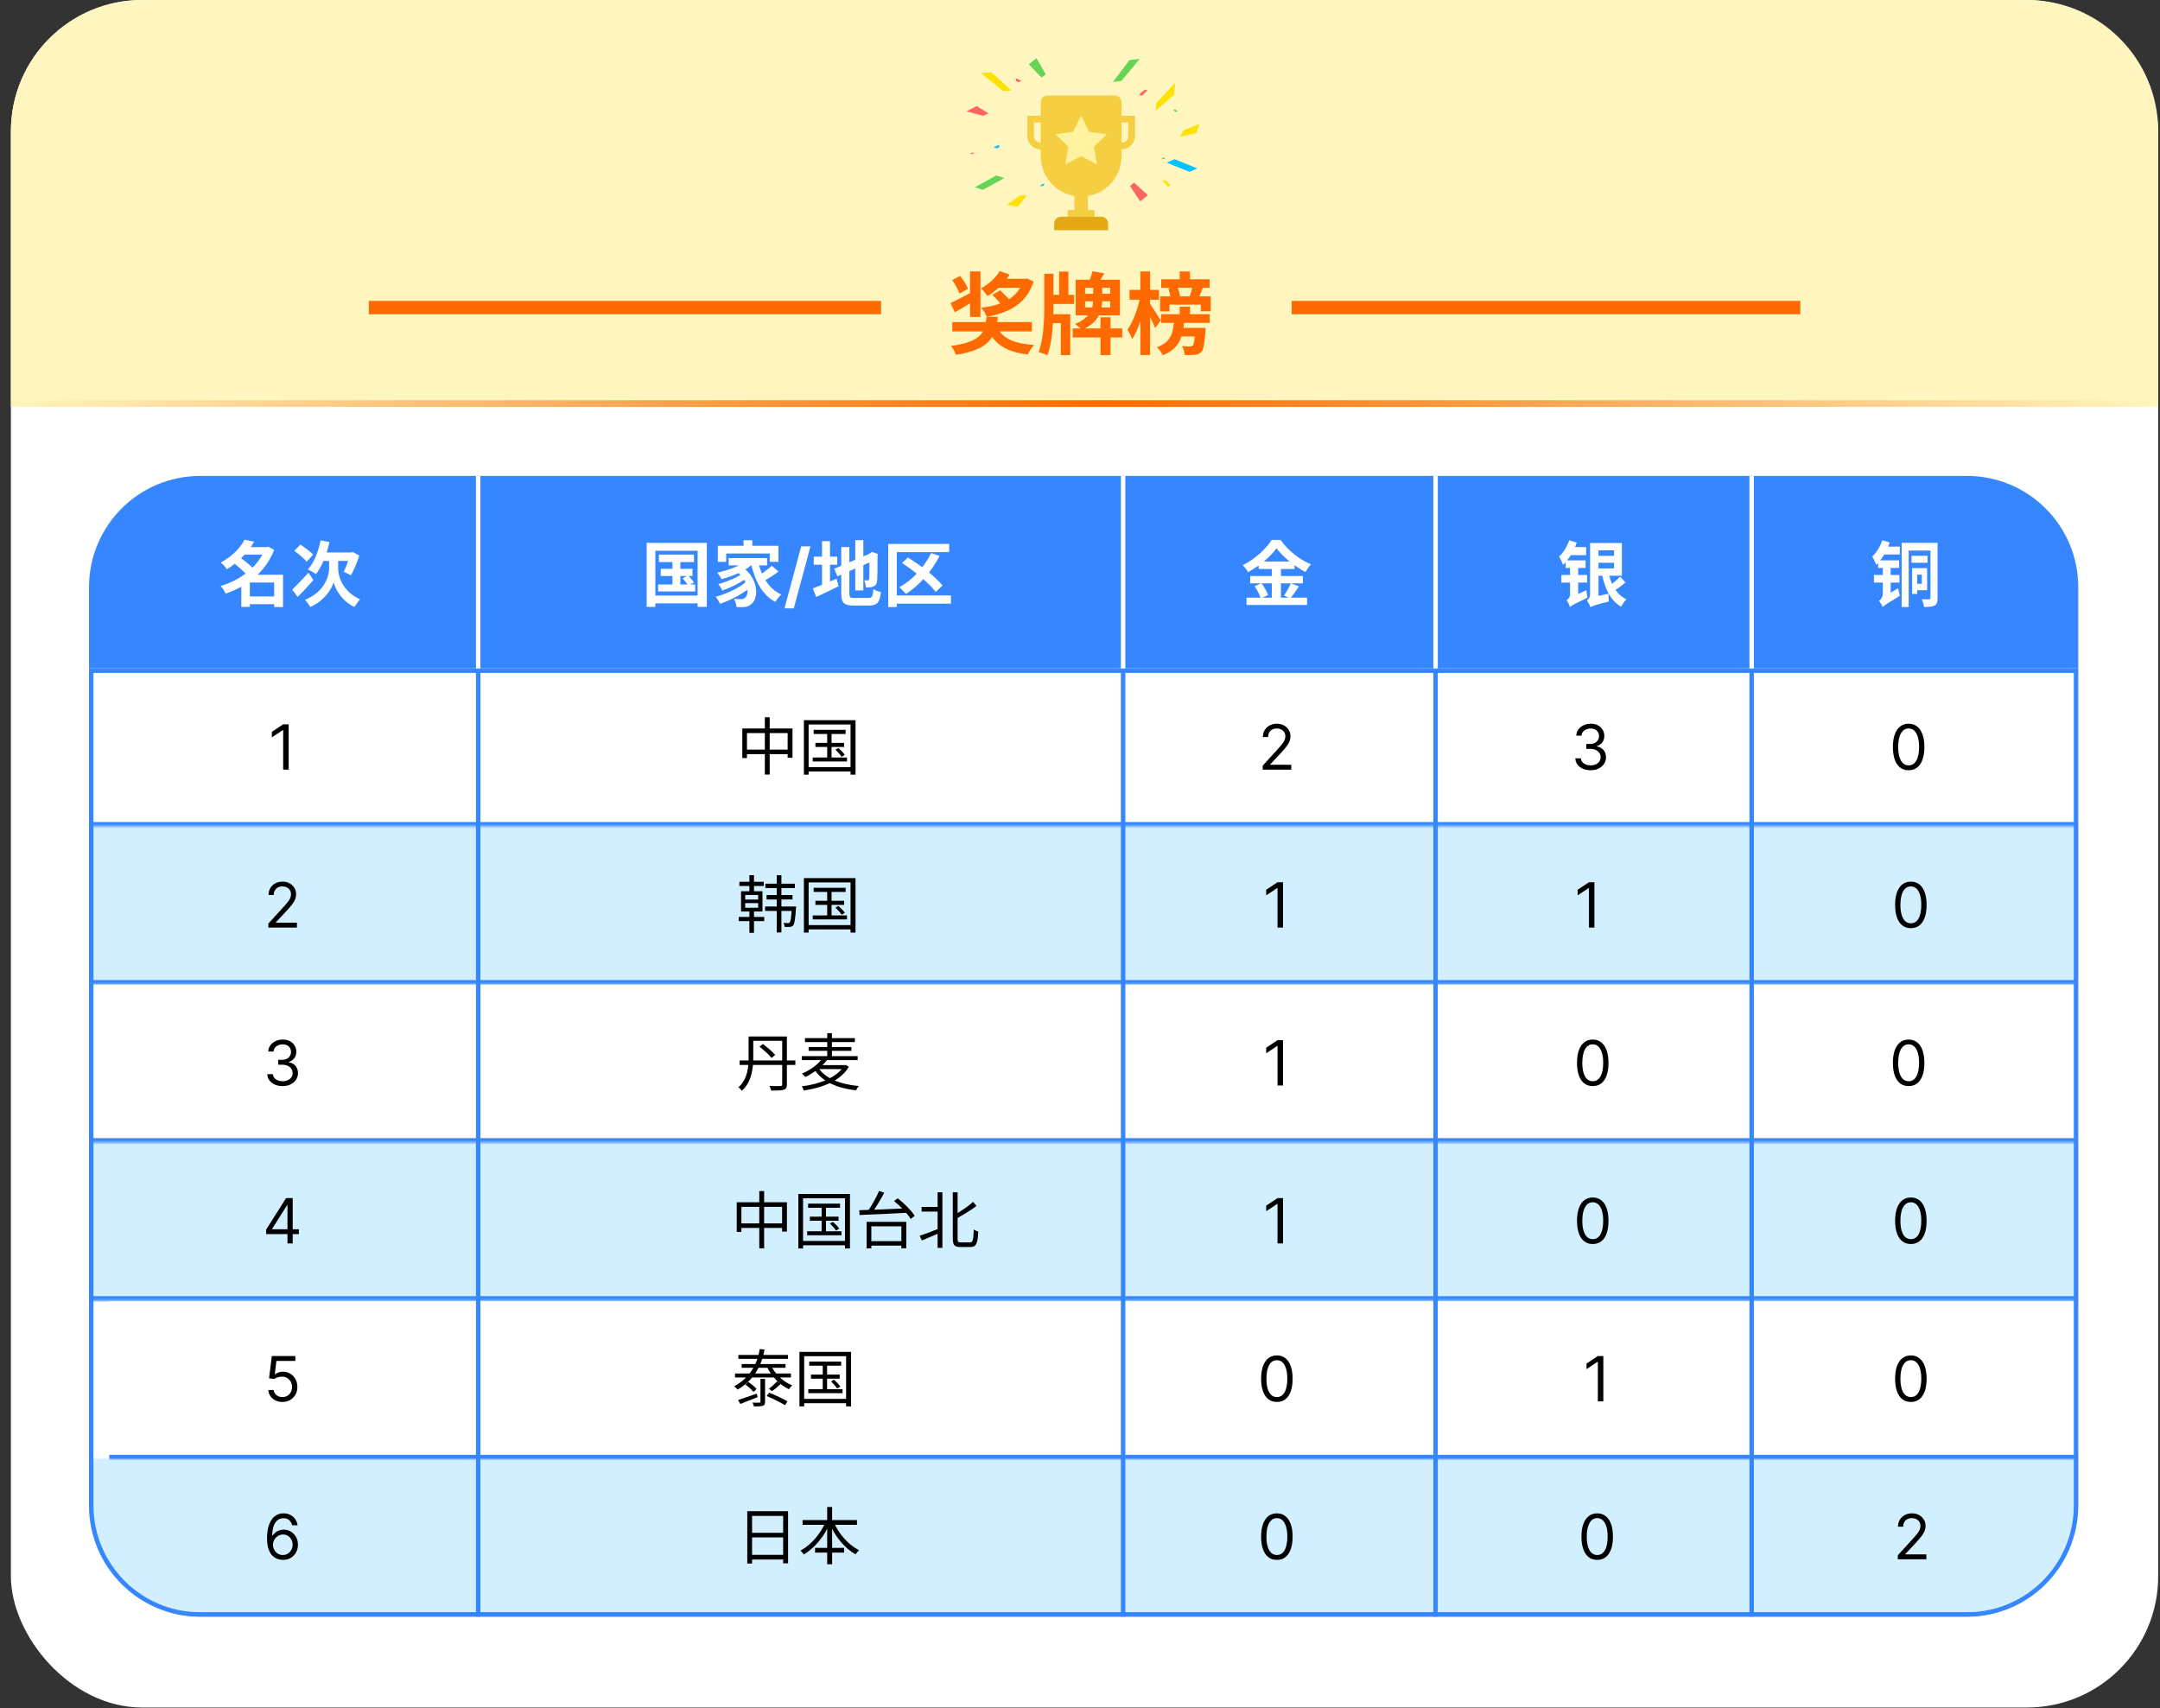 <svg width="971" height="768" viewBox="0 0 971 768" fill="none" xmlns="http://www.w3.org/2000/svg">
<rect x="0" y="0" width="971" height="768" fill="#333333" stroke="none"/>
<rect x="4.899" width="965.283" height="767.654" rx="59" fill="white"/>
<path d="M4.899 59C4.899 26.415 31.315 0 63.899 0H911.183C943.768 0 970.183 26.415 970.183 59V182.93H4.899V59Z" fill="#FFF6BF"/>
<path d="M482.984 85.329H489.04V94.412H482.984V85.329ZM480.562 94.412H491.462C491.795 94.412 492.068 94.685 492.068 95.018V97.44H479.956V95.018C479.956 94.685 480.229 94.412 480.562 94.412Z" fill="#F5CF41"/>
<path d="M476.928 97.44H495.096C495.899 97.44 496.669 97.759 497.237 98.327C497.805 98.895 498.124 99.665 498.124 100.468V103.496H473.9V100.468C473.9 99.665 474.219 98.895 474.787 98.327C475.355 97.759 476.125 97.44 476.928 97.44Z" fill="#E3A815"/>
<path d="M464.816 55.049V61.105C464.816 61.908 465.135 62.678 465.703 63.246C466.271 63.814 467.041 64.133 467.844 64.133C468.647 64.133 469.417 63.814 469.985 63.246C470.553 62.678 470.872 61.908 470.872 61.105V55.049H464.816ZM461.788 52.021H473.9V61.105C473.9 61.9 473.743 62.688 473.439 63.423C473.134 64.157 472.688 64.825 472.126 65.387C471.564 65.95 470.896 66.396 470.161 66.7C469.427 67.004 468.639 67.161 467.844 67.161C467.049 67.161 466.261 67.004 465.526 66.7C464.792 66.396 464.124 65.95 463.562 65.387C462.999 64.825 462.553 64.157 462.249 63.423C461.945 62.688 461.788 61.9 461.788 61.105V52.021ZM501.151 55.049V61.105C501.151 61.908 501.47 62.678 502.038 63.246C502.606 63.814 503.376 64.133 504.179 64.133C504.982 64.133 505.752 63.814 506.32 63.246C506.888 62.678 507.207 61.908 507.207 61.105V55.049H501.151ZM498.123 52.021H510.235V61.105C510.235 61.9 510.078 62.688 509.774 63.423C509.47 64.157 509.024 64.825 508.461 65.387C507.899 65.95 507.231 66.396 506.497 66.7C505.762 67.004 504.974 67.161 504.179 67.161C503.384 67.161 502.596 67.004 501.862 66.7C501.127 66.396 500.459 65.95 499.897 65.387C499.335 64.825 498.889 64.157 498.584 63.423C498.28 62.688 498.123 61.9 498.123 61.105V52.021Z" fill="#F5CF41"/>
<path d="M470.872 42.938H501.151C501.954 42.938 502.724 43.257 503.292 43.825C503.86 44.392 504.179 45.163 504.179 45.965V70.189C504.179 75.007 502.265 79.628 498.858 83.035C495.451 86.442 490.83 88.356 486.011 88.356C481.193 88.356 476.572 86.442 473.165 83.035C469.758 79.628 467.844 75.007 467.844 70.189V45.965C467.844 45.163 468.163 44.392 468.731 43.825C469.298 43.257 470.069 42.938 470.872 42.938Z" fill="#F5CF41"/>
<path d="M486.011 70.189L478.893 73.931L480.252 66.004L474.493 60.391L482.451 59.234L486.011 52.021L489.572 59.234L497.53 60.391L491.771 66.004L493.13 73.931L486.011 70.189Z" fill="#FFF2A0"/>
<path d="M439.075 47.682L434.459 50.044L441.823 52.08L444.384 50.97L439.075 47.682Z" fill="#FF6464"/>
<path d="M454.784 40.715L445.652 32.524L441.002 32.848L450.984 40.98L454.784 40.715Z" fill="#FFE100"/>
<path d="M462.479 28.901L465.946 26.167L470.125 33.441L468.222 34.861L462.479 28.901Z" fill="#65D556"/>
<path d="M459.295 36.426L456.705 35.226V36.425L457.768 36.895L459.295 36.426Z" fill="#FF6464"/>
<path d="M457.678 92.795L452.535 92.129L458.78 87.728L461.565 87.908L457.678 92.795Z" fill="#FFE100"/>
<path d="M447.843 78.883L438.242 84.202L441.828 85.347L451.489 80.047L447.843 78.883Z" fill="#65D556"/>
<path d="M446.624 66.233L449.214 65.034V66.233L448.151 66.704L446.624 66.233Z" fill="#00C4FF"/>
<path d="M437.399 68.541L438.027 68.863L436.821 69.286L436.102 68.914L437.399 68.541Z" fill="#FF6464"/>
<path d="M468.752 82.689H469.691L468.752 83.671H467.378L468.752 82.689Z" fill="#00C4FF"/>
<path d="M512.593 90.557L516.015 87.736L509.764 82.085L507.964 83.649L512.593 90.557Z" fill="#FF6464"/>
<path d="M528.017 71.545L538.229 75.701L534.79 77.273L524.521 73.143L528.017 71.545Z" fill="#00C4FF"/>
<path d="M530.416 61.491L537.762 59.859L539.259 55.68L532.119 58.525L530.416 61.491Z" fill="#FFE100"/>
<path d="M522.692 70.824L522.06 71.147L523.272 71.572L523.994 71.199L522.692 70.824Z" fill="#65D556"/>
<path d="M525.38 82.47L526.191 83.459L525.008 83.865L522.535 81.035L524.074 81.15L525.38 82.472L525.38 82.47ZM519.832 46.348L528.207 37.299L527.815 42.531L519.582 49.69L519.832 46.349L519.832 46.348Z" fill="#FFE100"/>
<path d="M500.297 36.838L507.739 27.014L512.388 26.445L504.097 36.371L500.297 36.838Z" fill="#65D556"/>
<path d="M512.982 41.672L512.1 42.594L513.248 43.089L515.926 40.453H514.383L512.982 41.672Z" fill="#FF6464"/>
<path d="M528.289 49.247H527.344L528.289 50.234H529.668L528.289 49.247Z" fill="#65D556"/>
<line x1="165.78" y1="138.281" x2="396.076" y2="138.281" stroke="#FF6A00" stroke-width="6"/>
<line x1="580.641" y1="138.281" x2="809.303" y2="138.281" stroke="#FF6A00" stroke-width="6"/>
<path d="M428.08 144.8H463.88V149H428.08V144.8ZM443.52 142.44H448.56C447.56 151.48 445.08 157.08 429.72 159.52C429.4 158.32 428.32 156.48 427.48 155.52C441.28 153.64 442.72 149.56 443.52 142.44ZM448.84 148.12C451.32 152.52 456.68 154.56 464.92 155.08C463.88 156.08 462.64 158.08 462.04 159.36C453.04 158.28 447.8 155.32 444.56 149.04L448.84 148.12ZM428.04 125.92L431.6 124.04C433 125.76 434.6 128.2 435.16 129.84L431.36 132C430.84 130.36 429.36 127.8 428.04 125.92ZM436.08 122.04H440.76V142.48H436.08V122.04ZM427.28 136.24C429.76 135.12 433.44 133.16 437.04 131.24L438.32 135C435.28 136.88 432 138.84 429.24 140.4L427.28 136.24ZM446.08 132.6L449.52 130.52C451.24 131.96 453.36 134.12 454.4 135.6L450.76 137.88C449.84 136.4 447.8 134.16 446.08 132.6ZM448.4 125.36H460.68V129.36H448.4V125.36ZM449.36 121.88L453.88 123.44C451.56 127.16 447.76 130.88 443.92 133.08C443.24 132.08 441.92 130.44 441.04 129.6C444.48 127.8 447.84 124.68 449.36 121.88ZM460 125.36H460.96L461.76 125.24L464.64 126.56C461.52 136.44 453.64 140.64 443.6 142.4C443.2 141.28 441.92 139.32 441.08 138.4C450.68 137.16 457.64 133.92 460 126.08V125.36ZM482.2 147.68H504.48V151.72H482.2V147.68ZM494.72 142.64H499.24V159.64H494.72V142.64ZM491.12 121.96L496.44 122.88C495.28 124.92 494 126.96 493.08 128.32L489.24 127.32C489.96 125.72 490.76 123.56 491.12 121.96ZM491.44 127.92H495.48V134.68C495.48 139.36 494.2 145.04 486.32 148.28C485.64 147.52 484.16 146.24 483.28 145.64C490.44 142.8 491.44 138.16 491.44 134.56V127.92ZM471.44 132.56H482.84V136.64H471.44V132.56ZM476.12 122.08H480.28V135H476.12V122.08ZM471.68 141.24H481.12V159.64H476.88V145.28H471.68V141.24ZM469.44 123.08H473.56V138.04C473.56 144.32 473.12 153.48 470.88 159.72C469.96 159.24 468.04 158.6 466.88 158.28C469.12 152.48 469.44 143.64 469.44 138.04V123.08ZM487.8 135.44V138.2H499.08V135.44H487.8ZM487.8 129.36V132.08H499.08V129.36H487.8ZM483.56 125.76H503.48V141.76H483.56V125.76ZM522 125.56H543.8V129.36H522V125.56ZM530.32 122.04H534.96V127.4H530.32V122.04ZM530.32 137.88H534.96V142.92H530.32V137.88ZM521.92 141.24H543.84V145.16H521.92V141.24ZM525.2 129.6L529.24 128.76C529.8 130.16 530.32 132 530.52 133.12L526.28 134.12C526.12 132.92 525.68 131 525.2 129.6ZM536.08 128.36L540.84 129.08C540.08 131 539.36 132.88 538.8 134.16L534.76 133.48C535.28 132 535.84 129.88 536.08 128.36ZM521.52 133.24H544.24V139.96H539.8V136.96H525.72V140H521.52V133.24ZM528.52 147.4H538.96V151.28H528.52V147.4ZM537.36 147.4H541.96C541.96 147.4 541.92 148.48 541.88 149.04C541.48 154.6 541.04 157.16 540.04 158.2C539.24 159.08 538.36 159.4 537.2 159.48C536.2 159.6 534.44 159.64 532.56 159.6C532.48 158.36 532 156.64 531.36 155.6C532.84 155.72 534.28 155.76 534.88 155.76C535.48 155.76 535.8 155.68 536.16 155.36C536.68 154.8 537.08 152.84 537.36 148V147.4ZM507.76 130.32H521V134.76H507.76V130.32ZM512.64 122.04H517V159.6H512.64V122.04ZM512.56 133.36L515.24 134.28C514.08 140.6 511.8 148.32 508.96 152.44C508.56 151.16 507.52 149.32 506.84 148.2C509.4 144.72 511.64 138.44 512.56 133.36ZM516.8 136.4C517.72 137.6 521.12 142.84 521.8 144.04L519.32 147.48C518.36 145.04 515.92 140.36 514.8 138.36L516.8 136.4ZM527.88 142.84H532.44C532 150.8 530.68 156.52 522.72 159.72C522.24 158.6 521.04 156.96 520.08 156.12C526.76 153.64 527.52 149.24 527.88 142.84Z" fill="#FF6A00"/>
<line y1="181.43" x2="971" y2="181.43" stroke="url(#paint0_linear_738_1210)" stroke-width="3"/>
<g clip-path="url(#clip0_738_1210)">
<path d="M40.017 300.528H934.251V676.821C934.251 704.435 911.866 726.821 884.251 726.821H90.017C62.402 726.821 40.017 704.435 40.017 676.821V300.528Z" fill="white"/>
<mask id="path-31-inside-1_738_1210" fill="white">
<path d="M40.017 300.528H934.251V371.577H40.017V300.528Z"/>
</mask>
<path d="M40.017 300.528H934.251V371.577H40.017V300.528Z" fill="white"/>
<path d="M934.251 369.577H40.017V373.577H934.251V369.577Z" fill="#3686FF" mask="url(#path-31-inside-1_738_1210)"/>
<mask id="path-33-inside-2_738_1210" fill="white">
<path d="M40.017 371.577H934.251V442.626H40.017V371.577Z"/>
</mask>
<path d="M40.017 371.577H934.251V442.626H40.017V371.577Z" fill="#96DBFF" fill-opacity="0.43"/>
<path d="M934.251 440.626H40.017V444.626H934.251V440.626Z" fill="#3686FF" mask="url(#path-33-inside-2_738_1210)"/>
<path d="M859 417.278C857.502 417.278 856.226 416.871 855.172 416.055C854.118 415.233 853.313 414.044 852.756 412.486C852.199 410.921 851.92 409.032 851.92 406.818C851.92 404.617 852.199 402.738 852.756 401.18C853.319 399.616 854.128 398.423 855.182 397.601C856.242 396.772 857.515 396.358 859 396.358C860.485 396.358 861.754 396.772 862.808 397.601C863.869 398.423 864.678 399.616 865.234 401.18C865.798 402.738 866.08 404.617 866.08 406.818C866.08 409.032 865.801 410.921 865.244 412.486C864.688 414.044 863.882 415.233 862.828 416.055C861.774 416.871 860.498 417.278 859 417.278ZM859 415.091C860.485 415.091 861.638 414.375 862.46 412.943C863.282 411.511 863.693 409.47 863.693 406.818C863.693 405.055 863.504 403.554 863.126 402.314C862.755 401.074 862.218 400.13 861.516 399.48C860.82 398.83 859.981 398.506 859 398.506C857.528 398.506 856.378 399.232 855.55 400.683C854.721 402.128 854.307 404.173 854.307 406.818C854.307 408.581 854.492 410.08 854.864 411.312C855.235 412.545 855.768 413.483 856.464 414.126C857.167 414.769 858.012 415.091 859 415.091Z" fill="black"/>
<path d="M716.759 396.636V417H714.293V399.222H714.174L709.202 402.523V400.017L714.293 396.636H716.759Z" fill="black"/>
<mask id="path-37-inside-3_738_1210" fill="white">
<path d="M40.017 513.675H934.251V584.723H40.017V513.675Z"/>
</mask>
<path d="M40.017 513.675H934.251V584.723H40.017V513.675Z" fill="#96DBFF" fill-opacity="0.43"/>
<path d="M934.251 582.723H40.017V586.723H934.251V582.723Z" fill="#3686FF" mask="url(#path-37-inside-3_738_1210)"/>
<path d="M859 559.278C857.502 559.278 856.226 558.871 855.172 558.055C854.118 557.233 853.313 556.044 852.756 554.486C852.199 552.921 851.92 551.032 851.92 548.818C851.92 546.617 852.199 544.738 852.756 543.18C853.319 541.616 854.128 540.423 855.182 539.601C856.242 538.772 857.515 538.358 859 538.358C860.485 538.358 861.754 538.772 862.808 539.601C863.869 540.423 864.678 541.616 865.234 543.18C865.798 544.738 866.08 546.617 866.08 548.818C866.08 551.032 865.801 552.921 865.244 554.486C864.688 556.044 863.882 557.233 862.828 558.055C861.774 558.871 860.498 559.278 859 559.278ZM859 557.091C860.485 557.091 861.638 556.375 862.46 554.943C863.282 553.511 863.693 551.47 863.693 548.818C863.693 547.055 863.504 545.554 863.126 544.314C862.755 543.074 862.218 542.13 861.516 541.48C860.82 540.83 859.981 540.506 859 540.506C857.528 540.506 856.378 541.232 855.55 542.683C854.721 544.128 854.307 546.173 854.307 548.818C854.307 550.581 854.492 552.08 854.864 553.312C855.235 554.545 855.768 555.483 856.464 556.126C857.167 556.769 858.012 557.091 859 557.091Z" fill="black"/>
<path d="M716 559.278C714.502 559.278 713.226 558.871 712.172 558.055C711.118 557.233 710.313 556.044 709.756 554.486C709.199 552.921 708.92 551.032 708.92 548.818C708.92 546.617 709.199 544.738 709.756 543.18C710.319 541.616 711.128 540.423 712.182 539.601C713.242 538.772 714.515 538.358 716 538.358C717.485 538.358 718.754 538.772 719.808 539.601C720.869 540.423 721.678 541.616 722.234 543.18C722.798 544.738 723.08 546.617 723.08 548.818C723.08 551.032 722.801 552.921 722.244 554.486C721.688 556.044 720.882 557.233 719.828 558.055C718.774 558.871 717.498 559.278 716 559.278ZM716 557.091C717.485 557.091 718.638 556.375 719.46 554.943C720.282 553.511 720.693 551.47 720.693 548.818C720.693 547.055 720.504 545.554 720.126 544.314C719.755 543.074 719.218 542.13 718.516 541.48C717.82 540.83 716.981 540.506 716 540.506C714.528 540.506 713.378 541.232 712.55 542.683C711.721 544.128 711.307 546.173 711.307 548.818C711.307 550.581 711.492 552.08 711.864 553.312C712.235 554.545 712.768 555.483 713.464 556.126C714.167 556.769 715.012 557.091 716 557.091Z" fill="black"/>
<path d="M576.759 538.636V559H574.293V541.222H574.174L569.202 544.523V542.017L574.293 538.636H576.759Z" fill="black"/>
<mask id="path-42-inside-4_738_1210" fill="white">
<path d="M40.017 655.772H934.251V726.821H40.017V655.772Z"/>
</mask>
<path d="M40.017 655.772H934.251V726.821H40.017V655.772Z" fill="#96DBFF" fill-opacity="0.43"/>
<path d="M934.251 724.821H40.017V728.821H934.251V724.821Z" fill="#3686FF" mask="url(#path-42-inside-4_738_1210)"/>
<mask id="path-44-inside-5_738_1210" fill="white">
<path d="M40.017 442.626H934.251V513.675H40.017V442.626Z"/>
</mask>
<path d="M40.017 442.626H934.251V513.675H40.017V442.626Z" fill="white"/>
<path d="M934.251 511.675H40.017V515.675H934.251V511.675Z" fill="#3686FF" mask="url(#path-44-inside-5_738_1210)"/>
<mask id="path-46-inside-6_738_1210" fill="white">
<path d="M49 585H943.235V656.049H49V585Z"/>
</mask>
<path d="M49 585H943.235V656.049H49V585Z" fill="white"/>
<path d="M943.235 654.049H49V658.049H943.235V654.049Z" fill="#3686FF" mask="url(#path-46-inside-6_738_1210)"/>
<path d="M574 630.278C572.502 630.278 571.226 629.871 570.172 629.055C569.118 628.233 568.313 627.044 567.756 625.486C567.199 623.921 566.92 622.032 566.92 619.818C566.92 617.617 567.199 615.738 567.756 614.18C568.319 612.616 569.128 611.423 570.182 610.601C571.242 609.772 572.515 609.358 574 609.358C575.485 609.358 576.754 609.772 577.808 610.601C578.869 611.423 579.678 612.616 580.234 614.18C580.798 615.738 581.08 617.617 581.08 619.818C581.08 622.032 580.801 623.921 580.244 625.486C579.688 627.044 578.882 628.233 577.828 629.055C576.774 629.871 575.498 630.278 574 630.278ZM574 628.091C575.485 628.091 576.638 627.375 577.46 625.943C578.282 624.511 578.693 622.47 578.693 619.818C578.693 618.055 578.504 616.554 578.126 615.314C577.755 614.074 577.218 613.13 576.516 612.48C575.82 611.83 574.981 611.506 574 611.506C572.528 611.506 571.378 612.232 570.55 613.683C569.721 615.128 569.307 617.173 569.307 619.818C569.307 621.581 569.492 623.08 569.864 624.312C570.235 625.545 570.768 626.483 571.464 627.126C572.167 627.769 573.012 628.091 574 628.091Z" fill="black"/>
<path d="M574 701.278C572.502 701.278 571.226 700.871 570.172 700.055C569.118 699.233 568.313 698.044 567.756 696.486C567.199 694.921 566.92 693.032 566.92 690.818C566.92 688.617 567.199 686.738 567.756 685.18C568.319 683.616 569.128 682.423 570.182 681.601C571.242 680.772 572.515 680.358 574 680.358C575.485 680.358 576.754 680.772 577.808 681.601C578.869 682.423 579.678 683.616 580.234 685.18C580.798 686.738 581.08 688.617 581.08 690.818C581.08 693.032 580.801 694.921 580.244 696.486C579.688 698.044 578.882 699.233 577.828 700.055C576.774 700.871 575.498 701.278 574 701.278ZM574 699.091C575.485 699.091 576.638 698.375 577.46 696.943C578.282 695.511 578.693 693.47 578.693 690.818C578.693 689.055 578.504 687.554 578.126 686.314C577.755 685.074 577.218 684.13 576.516 683.48C575.82 682.83 574.981 682.506 574 682.506C572.528 682.506 571.378 683.232 570.55 684.683C569.721 686.128 569.307 688.173 569.307 690.818C569.307 692.581 569.492 694.08 569.864 695.312C570.235 696.545 570.768 697.483 571.464 698.126C572.167 698.769 573.012 699.091 574 699.091Z" fill="black"/>
<line x1="214.963" y1="300.528" x2="214.963" y2="726.821" stroke="#3686FF" stroke-width="2"/>
<line x1="504.875" y1="300.528" x2="504.875" y2="726.821" stroke="#3686FF" stroke-width="2"/>
<line x1="645.34" y1="300.528" x2="645.34" y2="726.821" stroke="#3686FF" stroke-width="2"/>
<line x1="787.438" y1="300.528" x2="787.438" y2="726.821" stroke="#3686FF" stroke-width="2"/>
<path d="M129.759 325.636V346H127.293V328.222H127.174L122.202 331.523V329.017L127.293 325.636H129.759Z" fill="black"/>
<path d="M333.688 327.492H356.256V340.68H354.072V329.564H335.788V340.82H333.688V327.492ZM334.808 337.012H355.332V339.056H334.808V337.012ZM343.824 322.48H346.008V348.212H343.824V322.48ZM365.776 328.108H380.14V329.984H365.776V328.108ZM366.56 333.96H379.468V335.808H366.56V333.96ZM365.356 340.54H380.756V342.332H365.356V340.54ZM371.852 328.696H373.812V341.492H371.852V328.696ZM375.576 337.04L376.92 336.284C377.984 337.208 379.216 338.496 379.776 339.364L378.348 340.232C377.788 339.364 376.584 337.992 375.576 337.04ZM361.38 323.768H384.592V348.268H382.352V325.7H363.508V348.268H361.38V323.768ZM362.528 344.908H383.388V346.84H362.528V344.908Z" fill="black"/>
<path d="M567.631 346V344.21L574.353 336.852C575.142 335.991 575.791 335.241 576.302 334.605C576.812 333.962 577.19 333.359 577.435 332.795C577.687 332.225 577.813 331.629 577.813 331.006C577.813 330.29 577.641 329.67 577.296 329.146C576.958 328.623 576.494 328.218 575.904 327.933C575.314 327.648 574.651 327.506 573.915 327.506C573.133 327.506 572.451 327.668 571.867 327.993C571.29 328.311 570.843 328.759 570.525 329.335C570.213 329.912 570.058 330.588 570.058 331.364H567.711C567.711 330.17 567.986 329.123 568.536 328.222C569.086 327.32 569.835 326.617 570.783 326.114C571.738 325.61 572.808 325.358 573.995 325.358C575.188 325.358 576.246 325.61 577.167 326.114C578.088 326.617 578.811 327.297 579.335 328.152C579.858 329.007 580.12 329.958 580.12 331.006C580.12 331.755 579.984 332.487 579.712 333.203C579.447 333.912 578.983 334.705 578.32 335.58C577.664 336.448 576.753 337.509 575.586 338.761L571.012 343.653V343.812H580.478V346H567.631Z" fill="black"/>
<path d="M715.075 346.278C713.762 346.278 712.592 346.053 711.565 345.602C710.544 345.152 709.732 344.525 709.129 343.723C708.532 342.914 708.207 341.976 708.154 340.909H710.66C710.713 341.565 710.938 342.132 711.336 342.609C711.734 343.08 712.254 343.445 712.897 343.703C713.54 343.962 714.253 344.091 715.035 344.091C715.91 344.091 716.685 343.938 717.362 343.634C718.038 343.329 718.568 342.904 718.952 342.361C719.337 341.817 719.529 341.188 719.529 340.472C719.529 339.723 719.344 339.063 718.972 338.493C718.601 337.916 718.058 337.465 717.342 337.141C716.626 336.816 715.751 336.653 714.717 336.653H713.086V334.466H714.717C715.525 334.466 716.235 334.32 716.844 334.028C717.461 333.737 717.942 333.326 718.286 332.795C718.638 332.265 718.813 331.642 718.813 330.926C718.813 330.237 718.661 329.637 718.356 329.126C718.051 328.616 717.62 328.218 717.063 327.933C716.513 327.648 715.863 327.506 715.114 327.506C714.412 327.506 713.749 327.635 713.126 327.893C712.509 328.145 712.005 328.513 711.614 328.997C711.223 329.474 711.011 330.051 710.978 330.727H708.592C708.631 329.66 708.953 328.725 709.556 327.923C710.159 327.115 710.948 326.485 711.923 326.034C712.904 325.583 713.981 325.358 715.154 325.358C716.414 325.358 717.494 325.613 718.396 326.124C719.297 326.627 719.99 327.294 720.474 328.122C720.958 328.951 721.2 329.846 721.2 330.807C721.2 331.954 720.898 332.931 720.295 333.74C719.698 334.549 718.886 335.109 717.859 335.42V335.58C719.145 335.792 720.149 336.339 720.871 337.22C721.594 338.095 721.955 339.179 721.955 340.472C721.955 341.579 721.654 342.573 721.05 343.455C720.454 344.33 719.638 345.019 718.604 345.523C717.57 346.027 716.394 346.278 715.075 346.278Z" fill="black"/>
<path d="M858 346.278C856.502 346.278 855.226 345.871 854.172 345.055C853.118 344.233 852.313 343.044 851.756 341.486C851.199 339.921 850.92 338.032 850.92 335.818C850.92 333.617 851.199 331.738 851.756 330.18C852.319 328.616 853.128 327.423 854.182 326.601C855.242 325.772 856.515 325.358 858 325.358C859.485 325.358 860.754 325.772 861.808 326.601C862.869 327.423 863.678 328.616 864.234 330.18C864.798 331.738 865.08 333.617 865.08 335.818C865.08 338.032 864.801 339.921 864.244 341.486C863.688 343.044 862.882 344.233 861.828 345.055C860.774 345.871 859.498 346.278 858 346.278ZM858 344.091C859.485 344.091 860.638 343.375 861.46 341.943C862.282 340.511 862.693 338.47 862.693 335.818C862.693 334.055 862.504 332.554 862.126 331.314C861.755 330.074 861.218 329.13 860.516 328.48C859.82 327.83 858.981 327.506 858 327.506C856.528 327.506 855.378 328.232 854.55 329.683C853.721 331.128 853.307 333.173 853.307 335.818C853.307 337.581 853.492 339.08 853.864 340.312C854.235 341.545 854.768 342.483 855.464 343.126C856.167 343.769 857.012 344.091 858 344.091Z" fill="black"/>
<path d="M344.048 397.288H357.32V399.248H344.048V397.288ZM344.608 402.384H356.256V404.372H344.608V402.384ZM355.976 407.536H357.88C357.88 407.536 357.852 408.124 357.824 408.404C357.488 413.36 357.152 415.32 356.564 416.02C356.172 416.468 355.752 416.636 355.108 416.692C354.604 416.748 353.68 416.748 352.7 416.692C352.672 416.16 352.476 415.376 352.224 414.9C353.12 414.984 353.876 415.012 354.268 415.012C354.576 415.012 354.8 414.956 354.996 414.732C355.416 414.256 355.724 412.548 355.976 407.844V407.536ZM343.936 407.536H356.648V409.524H343.936V407.536ZM349.172 393.48H351.272V419.212H349.172V393.48ZM336.88 393.452H338.952V401.348H336.88V393.452ZM336.88 408.74H338.952V419.38H336.88V408.74ZM335.004 405.996V408.096H340.828V405.996H335.004ZM335.004 402.356V404.4H340.828V402.356H335.004ZM333.128 400.676H342.76V409.776H333.128V400.676ZM332.372 396.42H343.348V398.324H332.372V396.42ZM332.092 412.212H343.544V414.116H332.092V412.212ZM365.776 399.108H380.14V400.984H365.776V399.108ZM366.56 404.96H379.468V406.808H366.56V404.96ZM365.356 411.54H380.756V413.332H365.356V411.54ZM371.852 399.696H373.812V412.492H371.852V399.696ZM375.576 408.04L376.92 407.284C377.984 408.208 379.216 409.496 379.776 410.364L378.348 411.232C377.788 410.364 376.584 408.992 375.576 408.04ZM361.38 394.768H384.592V419.268H382.352V396.7H363.508V419.268H361.38V394.768ZM362.528 415.908H383.388V417.84H362.528V415.908Z" fill="black"/>
<path d="M337.692 465.964H352.756V467.924H337.692V465.964ZM332.484 476.744H357.544V478.76H332.484V476.744ZM336.516 465.964H338.616V475.456C338.616 480.104 337.972 486.348 333.52 490.352C333.212 489.904 332.428 489.148 331.952 488.84C336.096 485.116 336.516 479.74 336.516 475.428V465.964ZM351.636 465.964H353.736V487.468C353.736 488.924 353.344 489.596 352.364 489.904C351.328 490.268 349.564 490.296 346.68 490.296C346.568 489.708 346.232 488.784 345.896 488.224C348.08 488.308 350.208 488.28 350.796 488.252C351.412 488.224 351.636 488.056 351.636 487.468V465.964ZM341.416 470.556L342.928 469.352C344.86 470.78 347.296 472.88 348.472 474.252L346.848 475.624C345.756 474.224 343.348 472.04 341.416 470.556ZM367.848 479.964C370.9 484.78 377.592 487.468 386.048 488.252C385.628 488.728 385.068 489.624 384.816 490.184C376.164 489.204 369.528 486.236 366.028 480.664L367.848 479.964ZM379.356 478.844H379.776L380.168 478.76L381.568 479.6C377.9 486.012 369.444 489.036 361.352 490.268C361.184 489.708 360.764 488.84 360.428 488.392C368.1 487.44 376.248 484.556 379.356 479.18V478.844ZM360.428 474.812H385.544V476.604H360.428V474.812ZM361.856 466.692H384.284V468.484H361.856V466.692ZM363.508 470.724H382.744V472.432H363.508V470.724ZM371.88 464.48H373.98V475.96H371.88V464.48ZM369.5 476.044L371.824 476.492C369.64 479.348 366.392 482.064 361.968 484.22C361.66 483.688 360.988 483.016 360.484 482.68C364.768 480.888 367.848 478.284 369.5 476.044ZM367.988 478.844H379.804V480.636H366.448L367.988 478.844Z" fill="black"/>
<path d="M331.188 540.492H353.756V553.68H351.572V542.564H333.288V553.82H331.188V540.492ZM332.308 550.012H352.832V552.056H332.308V550.012ZM341.324 535.48H343.508V561.212H341.324V535.48ZM363.276 541.108H377.64V542.984H363.276V541.108ZM364.06 546.96H376.968V548.808H364.06V546.96ZM362.856 553.54H378.256V555.332H362.856V553.54ZM369.352 541.696H371.312V554.492H369.352V541.696ZM373.076 550.04L374.42 549.284C375.484 550.208 376.716 551.496 377.276 552.364L375.848 553.232C375.288 552.364 374.084 550.992 373.076 550.04ZM358.88 536.768H382.092V561.268H379.852V538.7H361.008V561.268H358.88V536.768ZM360.028 557.908H380.888V559.84H360.028V557.908ZM390.52 557.964H406.284V560.008H390.52V557.964ZM389.568 549.312H407.404V561.184H405.192V551.328H391.696V561.24H389.568V549.312ZM395.196 535.396L397.492 536.208C395.812 539.456 393.46 543.32 391.584 545.784L389.764 545C391.612 542.508 393.908 538.392 395.196 535.396ZM401.916 539.932L403.568 538.7C406.424 540.968 409.728 544.272 411.184 546.596L409.392 547.996C407.992 545.672 404.8 542.284 401.916 539.932ZM386.264 544.076C391.584 543.936 400.208 543.572 408.188 543.208L408.076 545.224C400.208 545.644 391.752 546.008 386.404 546.232L386.264 544.076ZM414.292 542.592H422.524V544.692H414.292V542.592ZM428.32 536.012H430.476V556.816C430.476 558.272 430.728 558.552 431.932 558.552C432.548 558.552 435.348 558.552 436.076 558.552C437.364 558.552 437.56 557.348 437.756 552.7C438.288 553.12 439.184 553.54 439.772 553.68C439.52 558.804 438.96 560.624 436.216 560.624C435.628 560.624 432.268 560.624 431.708 560.624C429.104 560.624 428.32 559.784 428.32 556.76V536.012ZM421.488 536.012H423.644V561.016H421.488V536.012ZM437.448 540.324L438.988 542.144C436.412 544.132 432.828 546.26 429.664 547.996C429.496 547.52 429.076 546.792 428.768 546.344C431.876 544.636 435.348 542.256 437.448 540.324ZM413.424 555.584C415.692 554.828 419.192 553.484 422.524 552.168L422.916 554.072C419.976 555.36 416.812 556.676 414.404 557.684L413.424 555.584Z" fill="black"/>
<path d="M331.8 629.412C333.928 628.74 337.148 627.592 340.228 626.5L340.564 628.124C337.876 629.216 335.048 630.336 332.808 631.176L331.8 629.412ZM341.852 619.92H343.924V630.168C343.924 631.232 343.672 631.736 342.888 631.988C342.104 632.268 340.9 632.296 338.94 632.296C338.828 631.792 338.548 631.064 338.268 630.56C339.696 630.616 340.984 630.616 341.348 630.588C341.74 630.588 341.852 630.476 341.852 630.14V619.92ZM344.652 627.62L345.744 626.108C348.516 627.172 352.072 628.908 354.004 630L352.884 631.736C350.98 630.56 347.424 628.74 344.652 627.62ZM335.104 622.468L336.392 621.264C337.736 622.16 339.36 623.476 340.088 624.428L338.744 625.8C338.016 624.848 336.448 623.42 335.104 622.468ZM349.328 621.012L350.952 622.188C349.72 623.364 348.208 624.624 347.004 625.408L345.688 624.344C346.808 623.504 348.432 622.02 349.328 621.012ZM330.428 617.484H355.572V619.276H330.428V617.484ZM333.396 613.228H353.136V614.908H333.396V613.228ZM331.94 609.14H354.228V610.904H331.94V609.14ZM346.472 613.676C348.32 617.624 352.044 621.18 356.104 622.832C355.628 623.224 354.984 624.008 354.676 624.568C350.504 622.608 346.752 618.716 344.652 614.264L346.472 613.676ZM341.488 606.508L343.7 606.704C342.552 613.368 339.052 620.536 331.548 624.708C331.212 624.204 330.484 623.532 329.98 623.252C337.316 619.416 340.676 612.584 341.488 606.508ZM363.776 612.108H378.14V613.984H363.776V612.108ZM364.56 617.96H377.468V619.808H364.56V617.96ZM363.356 624.54H378.756V626.332H363.356V624.54ZM369.852 612.696H371.812V625.492H369.852V612.696ZM373.576 621.04L374.92 620.284C375.984 621.208 377.216 622.496 377.776 623.364L376.348 624.232C375.788 623.364 374.584 621.992 373.576 621.04ZM359.38 607.768H382.592V632.268H380.352V609.7H361.508V632.268H359.38V607.768ZM360.528 628.908H381.388V630.84H360.528V628.908Z" fill="black"/>
<path d="M335.928 679.384H354.268V702.82H352.056V681.512H338.084V702.932H335.928V679.384ZM337.356 689.1H352.98V691.172H337.356V689.1ZM337.328 699.012H353.036V701.112H337.328V699.012ZM360.792 683.388H385.236V685.516H360.792V683.388ZM366.392 695.876H379.44V698.004H366.392V695.876ZM371.852 677.508H374.064V703.24H371.852V677.508ZM371.208 684.088L373.084 684.732C370.592 690.668 366.196 696.016 361.352 698.844C361.016 698.312 360.316 697.528 359.84 697.108C364.516 694.672 368.968 689.464 371.208 684.088ZM374.764 684.172C376.976 689.492 381.372 694.588 386.216 696.912C385.684 697.36 384.956 698.2 384.62 698.788C379.664 696.044 375.352 690.696 372.888 684.816L374.764 684.172Z" fill="black"/>
<path d="M576.759 467.636V488H574.293V470.222H574.174L569.202 473.523V471.017L574.293 467.636H576.759Z" fill="black"/>
<path d="M120.631 417V415.21L127.353 407.852C128.142 406.991 128.791 406.241 129.302 405.605C129.812 404.962 130.19 404.359 130.435 403.795C130.687 403.225 130.813 402.629 130.813 402.006C130.813 401.29 130.641 400.67 130.296 400.146C129.958 399.623 129.494 399.218 128.904 398.933C128.314 398.648 127.651 398.506 126.915 398.506C126.133 398.506 125.451 398.668 124.867 398.993C124.29 399.311 123.843 399.759 123.525 400.335C123.213 400.912 123.058 401.588 123.058 402.364H120.711C120.711 401.17 120.986 400.123 121.536 399.222C122.086 398.32 122.835 397.617 123.783 397.114C124.738 396.61 125.808 396.358 126.995 396.358C128.188 396.358 129.246 396.61 130.167 397.114C131.088 397.617 131.811 398.297 132.335 399.152C132.858 400.007 133.12 400.958 133.12 402.006C133.12 402.755 132.984 403.487 132.712 404.203C132.447 404.912 131.983 405.705 131.32 406.58C130.664 407.448 129.753 408.509 128.586 409.761L124.012 414.653V414.812H133.478V417H120.631Z" fill="black"/>
<path d="M127.075 488.278C125.762 488.278 124.592 488.053 123.565 487.602C122.544 487.152 121.732 486.525 121.129 485.723C120.532 484.914 120.207 483.976 120.154 482.909H122.66C122.713 483.565 122.938 484.132 123.336 484.609C123.734 485.08 124.254 485.445 124.897 485.703C125.54 485.962 126.253 486.091 127.035 486.091C127.91 486.091 128.685 485.938 129.362 485.634C130.038 485.329 130.568 484.904 130.952 484.361C131.337 483.817 131.529 483.188 131.529 482.472C131.529 481.723 131.344 481.063 130.972 480.493C130.601 479.916 130.058 479.465 129.342 479.141C128.626 478.816 127.751 478.653 126.717 478.653H125.086V476.466H126.717C127.525 476.466 128.235 476.32 128.844 476.028C129.461 475.737 129.942 475.326 130.286 474.795C130.638 474.265 130.813 473.642 130.813 472.926C130.813 472.237 130.661 471.637 130.356 471.126C130.051 470.616 129.62 470.218 129.063 469.933C128.513 469.648 127.863 469.506 127.114 469.506C126.412 469.506 125.749 469.635 125.126 469.893C124.509 470.145 124.005 470.513 123.614 470.997C123.223 471.474 123.011 472.051 122.978 472.727H120.592C120.631 471.66 120.953 470.725 121.556 469.923C122.159 469.115 122.948 468.485 123.923 468.034C124.904 467.583 125.981 467.358 127.154 467.358C128.414 467.358 129.494 467.613 130.396 468.124C131.297 468.627 131.99 469.294 132.474 470.122C132.958 470.951 133.2 471.846 133.2 472.807C133.2 473.954 132.898 474.931 132.295 475.74C131.698 476.549 130.886 477.109 129.859 477.42V477.58C131.145 477.792 132.149 478.339 132.871 479.22C133.594 480.095 133.955 481.179 133.955 482.472C133.955 483.579 133.654 484.573 133.05 485.455C132.454 486.33 131.638 487.019 130.604 487.523C129.57 488.027 128.394 488.278 127.075 488.278Z" fill="black"/>
<path d="M119.648 554.824V552.795L128.597 538.636H130.069V541.778H129.074L122.313 552.477V552.636H134.364V554.824H119.648ZM129.233 559V554.207V553.263V538.636H131.58V559H129.233Z" fill="black"/>
<path d="M126.954 630.278C125.787 630.278 124.737 630.046 123.802 629.582C122.867 629.118 122.118 628.482 121.555 627.673C120.991 626.865 120.683 625.943 120.63 624.909H123.017C123.109 625.83 123.527 626.593 124.269 627.196C125.018 627.793 125.913 628.091 126.954 628.091C127.789 628.091 128.532 627.895 129.181 627.504C129.838 627.113 130.351 626.576 130.722 625.893C131.1 625.204 131.289 624.425 131.289 623.557C131.289 622.669 131.094 621.876 130.703 621.18C130.318 620.478 129.788 619.924 129.112 619.52C128.436 619.116 127.663 618.91 126.795 618.903C126.172 618.897 125.532 618.993 124.876 619.192C124.22 619.384 123.679 619.633 123.255 619.938L120.948 619.659L122.181 609.636H132.761V611.824H124.249L123.534 617.83H123.653C124.07 617.498 124.594 617.223 125.224 617.004C125.854 616.786 126.51 616.676 127.193 616.676C128.439 616.676 129.549 616.974 130.524 617.571C131.505 618.161 132.274 618.97 132.83 619.997C133.394 621.025 133.676 622.198 133.676 623.517C133.676 624.816 133.384 625.976 132.801 626.997C132.224 628.011 131.428 628.813 130.414 629.403C129.4 629.987 128.247 630.278 126.954 630.278Z" fill="black"/>
<path d="M127.133 701.278C126.298 701.265 125.463 701.106 124.627 700.801C123.792 700.496 123.03 699.982 122.34 699.26C121.651 698.531 121.097 697.546 120.68 696.307C120.262 695.061 120.053 693.496 120.053 691.614C120.053 689.811 120.222 688.213 120.561 686.821C120.899 685.422 121.389 684.246 122.032 683.291C122.675 682.33 123.451 681.601 124.359 681.104C125.274 680.607 126.304 680.358 127.451 680.358C128.591 680.358 129.606 680.587 130.494 681.044C131.389 681.495 132.118 682.125 132.681 682.933C133.245 683.742 133.609 684.673 133.775 685.727H131.349C131.124 684.812 130.686 684.054 130.036 683.45C129.387 682.847 128.525 682.545 127.451 682.545C125.874 682.545 124.631 683.232 123.722 684.604C122.821 685.976 122.367 687.902 122.36 690.381H122.519C122.891 689.817 123.331 689.337 123.842 688.939C124.359 688.535 124.929 688.223 125.552 688.004C126.175 687.786 126.835 687.676 127.531 687.676C128.697 687.676 129.765 687.968 130.732 688.551C131.7 689.128 132.476 689.927 133.059 690.947C133.642 691.962 133.934 693.125 133.934 694.438C133.934 695.697 133.652 696.85 133.089 697.898C132.526 698.938 131.733 699.767 130.713 700.384C129.698 700.993 128.505 701.292 127.133 701.278ZM127.133 699.091C127.968 699.091 128.717 698.882 129.38 698.464C130.05 698.047 130.577 697.487 130.961 696.784C131.352 696.081 131.548 695.299 131.548 694.438C131.548 693.596 131.359 692.83 130.981 692.141C130.61 691.445 130.096 690.891 129.44 690.48C128.79 690.069 128.048 689.864 127.213 689.864C126.583 689.864 125.996 689.99 125.453 690.241C124.909 690.487 124.432 690.825 124.021 691.256C123.616 691.687 123.298 692.18 123.066 692.737C122.834 693.287 122.718 693.867 122.718 694.477C122.718 695.286 122.907 696.042 123.285 696.744C123.669 697.447 124.193 698.014 124.856 698.445C125.526 698.875 126.285 699.091 127.133 699.091Z" fill="black"/>
<path d="M576.759 396.636V417H574.293V399.222H574.174L569.202 402.523V400.017L574.293 396.636H576.759Z" fill="black"/>
<path d="M716 488.278C714.502 488.278 713.226 487.871 712.172 487.055C711.118 486.233 710.313 485.044 709.756 483.486C709.199 481.921 708.92 480.032 708.92 477.818C708.92 475.617 709.199 473.738 709.756 472.18C710.319 470.616 711.128 469.423 712.182 468.601C713.242 467.772 714.515 467.358 716 467.358C717.485 467.358 718.754 467.772 719.808 468.601C720.869 469.423 721.678 470.616 722.234 472.18C722.798 473.738 723.08 475.617 723.08 477.818C723.08 480.032 722.801 481.921 722.244 483.486C721.688 485.044 720.882 486.233 719.828 487.055C718.774 487.871 717.498 488.278 716 488.278ZM716 486.091C717.485 486.091 718.638 485.375 719.46 483.943C720.282 482.511 720.693 480.47 720.693 477.818C720.693 476.055 720.504 474.554 720.126 473.314C719.755 472.074 719.218 471.13 718.516 470.48C717.82 469.83 716.981 469.506 716 469.506C714.528 469.506 713.378 470.232 712.55 471.683C711.721 473.128 711.307 475.173 711.307 477.818C711.307 479.581 711.492 481.08 711.864 482.312C712.235 483.545 712.768 484.483 713.464 485.126C714.167 485.769 715.012 486.091 716 486.091Z" fill="black"/>
<path d="M720.759 609.636V630H718.293V612.222H718.174L713.202 615.523V613.017L718.293 609.636H720.759Z" fill="black"/>
<path d="M718 701.278C716.502 701.278 715.226 700.871 714.172 700.055C713.118 699.233 712.313 698.044 711.756 696.486C711.199 694.921 710.92 693.032 710.92 690.818C710.92 688.617 711.199 686.738 711.756 685.18C712.319 683.616 713.128 682.423 714.182 681.601C715.242 680.772 716.515 680.358 718 680.358C719.485 680.358 720.754 680.772 721.808 681.601C722.869 682.423 723.678 683.616 724.234 685.18C724.798 686.738 725.08 688.617 725.08 690.818C725.08 693.032 724.801 694.921 724.244 696.486C723.688 698.044 722.882 699.233 721.828 700.055C720.774 700.871 719.498 701.278 718 701.278ZM718 699.091C719.485 699.091 720.638 698.375 721.46 696.943C722.282 695.511 722.693 693.47 722.693 690.818C722.693 689.055 722.504 687.554 722.126 686.314C721.755 685.074 721.218 684.13 720.516 683.48C719.82 682.83 718.981 682.506 718 682.506C716.528 682.506 715.378 683.232 714.55 684.683C713.721 686.128 713.307 688.173 713.307 690.818C713.307 692.581 713.492 694.08 713.864 695.312C714.235 696.545 714.768 697.483 715.464 698.126C716.167 698.769 717.012 699.091 718 699.091Z" fill="black"/>
<path d="M858 488.278C856.502 488.278 855.226 487.871 854.172 487.055C853.118 486.233 852.313 485.044 851.756 483.486C851.199 481.921 850.92 480.032 850.92 477.818C850.92 475.617 851.199 473.738 851.756 472.18C852.319 470.616 853.128 469.423 854.182 468.601C855.242 467.772 856.515 467.358 858 467.358C859.485 467.358 860.754 467.772 861.808 468.601C862.869 469.423 863.678 470.616 864.234 472.18C864.798 473.738 865.08 475.617 865.08 477.818C865.08 480.032 864.801 481.921 864.244 483.486C863.688 485.044 862.882 486.233 861.828 487.055C860.774 487.871 859.498 488.278 858 488.278ZM858 486.091C859.485 486.091 860.638 485.375 861.46 483.943C862.282 482.511 862.693 480.47 862.693 477.818C862.693 476.055 862.504 474.554 862.126 473.314C861.755 472.074 861.218 471.13 860.516 470.48C859.82 469.83 858.981 469.506 858 469.506C856.528 469.506 855.378 470.232 854.55 471.683C853.721 473.128 853.307 475.173 853.307 477.818C853.307 479.581 853.492 481.08 853.864 482.312C854.235 483.545 854.768 484.483 855.464 485.126C856.167 485.769 857.012 486.091 858 486.091Z" fill="black"/>
<path d="M859 630.278C857.502 630.278 856.226 629.871 855.172 629.055C854.118 628.233 853.313 627.044 852.756 625.486C852.199 623.921 851.92 622.032 851.92 619.818C851.92 617.617 852.199 615.738 852.756 614.18C853.319 612.616 854.128 611.423 855.182 610.601C856.242 609.772 857.515 609.358 859 609.358C860.485 609.358 861.754 609.772 862.808 610.601C863.869 611.423 864.678 612.616 865.234 614.18C865.798 615.738 866.08 617.617 866.08 619.818C866.08 622.032 865.801 623.921 865.244 625.486C864.688 627.044 863.882 628.233 862.828 629.055C861.774 629.871 860.498 630.278 859 630.278ZM859 628.091C860.485 628.091 861.638 627.375 862.46 625.943C863.282 624.511 863.693 622.47 863.693 619.818C863.693 618.055 863.504 616.554 863.126 615.314C862.755 614.074 862.218 613.13 861.516 612.48C860.82 611.83 859.981 611.506 859 611.506C857.528 611.506 856.378 612.232 855.55 613.683C854.721 615.128 854.307 617.173 854.307 619.818C854.307 621.581 854.492 623.08 854.864 624.312C855.235 625.545 855.768 626.483 856.464 627.126C857.167 627.769 858.012 628.091 859 628.091Z" fill="black"/>
<path d="M853.131 701V699.21L859.853 691.852C860.642 690.991 861.291 690.241 861.802 689.605C862.312 688.962 862.69 688.359 862.935 687.795C863.187 687.225 863.313 686.629 863.313 686.006C863.313 685.29 863.141 684.67 862.796 684.146C862.458 683.623 861.994 683.218 861.404 682.933C860.814 682.648 860.151 682.506 859.415 682.506C858.633 682.506 857.951 682.668 857.367 682.993C856.79 683.311 856.343 683.759 856.025 684.335C855.713 684.912 855.558 685.588 855.558 686.364H853.211C853.211 685.17 853.486 684.123 854.036 683.222C854.586 682.32 855.335 681.617 856.283 681.114C857.238 680.61 858.308 680.358 859.495 680.358C860.688 680.358 861.746 680.61 862.667 681.114C863.588 681.617 864.311 682.297 864.835 683.152C865.358 684.007 865.62 684.958 865.62 686.006C865.62 686.755 865.484 687.487 865.212 688.203C864.947 688.912 864.483 689.705 863.82 690.58C863.164 691.448 862.253 692.509 861.086 693.761L856.512 698.653V698.812H865.978V701H853.131Z" fill="black"/>
</g>
<path d="M41.017 301.528H933.251V676.821C933.251 703.883 911.313 725.821 884.251 725.821H90.017C62.955 725.821 41.017 703.883 41.017 676.821V301.528Z" stroke="#3686FF" stroke-width="2"/>
<path d="M40.017 263.963C40.017 236.349 62.402 213.963 90.017 213.963H884.251C911.865 213.963 934.251 236.349 934.251 263.963V300.528H40.017V263.963Z" fill="#3686FF"/>
<path d="M110.692 268.144H125.028V271.632H110.692V268.144ZM109.092 245.968H120.42V249.36H109.092V245.968ZM109.924 242.64L114.244 243.504C111.524 248.176 107.684 252.464 101.924 255.92C101.38 254.96 100.1 253.552 99.236 252.88C104.516 250.096 108.068 246.192 109.924 242.64ZM119.204 245.968H119.94L120.58 245.776L123.236 247.184C119.492 257.136 110.948 263.664 101.412 266.864C100.932 265.808 99.972 264.24 99.172 263.44C108.004 260.88 116.26 254.672 119.204 246.608V245.968ZM104.9 253.008L107.748 250.512C109.956 252.08 112.868 254.352 114.276 256.016L111.172 258.8C109.956 257.136 107.108 254.672 104.9 253.008ZM123.236 258.384H127.236V272.912H123.236V258.384ZM112.324 258.384H125.156V261.872H112.324V272.848H108.484V261.232L111.396 258.384H112.324ZM144.1 242.96L148.1 243.664C146.852 249.36 144.676 254.704 142.052 258.096C141.252 257.488 139.428 256.464 138.404 256.016C141.156 253.04 143.108 248.048 144.1 242.96ZM150.02 251.952H152.004V255.472C152.004 258.96 153.924 265.936 161.828 269.392C161.092 270.32 159.94 271.92 159.332 272.88C153.604 270.256 150.596 264.592 149.988 261.712C149.22 264.592 145.956 270.064 139.46 272.88C139.012 271.984 137.796 270.352 137.124 269.648C145.796 266.192 147.94 259.12 147.94 255.472V251.952H150.02ZM131.364 265.072C133.156 263.344 136.036 260.4 138.692 257.488L140.868 260.784C138.66 263.376 136.036 266.192 133.828 268.368L131.364 265.072ZM132.292 247.632L135.012 244.816C136.932 246.064 139.524 247.984 140.772 249.36L137.86 252.528C136.74 251.12 134.244 249.04 132.292 247.632ZM145.476 248.368H158.596V252.176H143.588L145.476 248.368ZM157.316 248.368H157.892L158.628 248.144L161.476 249.808C160.548 253.04 159.012 256.368 157.764 258.64C156.964 258.224 155.428 257.424 154.5 257.072C155.524 255.12 156.836 251.728 157.316 249.2V248.368Z" fill="white"/>
<path d="M573.838 246.48C571.182 250.224 566.286 254.416 561.038 257.2C560.558 256.304 559.47 254.896 558.638 254.096C564.142 251.408 569.294 246.608 571.662 242.736H575.662C579.118 247.6 584.27 251.632 589.358 253.712C588.43 254.672 587.534 255.984 586.83 257.168C581.934 254.576 576.59 250.256 573.838 246.48ZM565.806 252.432H581.934V255.792H565.806V252.432ZM561.998 258.96H585.71V262.256H561.998V258.96ZM560.366 268.688H587.566V271.984H560.366V268.688ZM571.726 253.776H575.822V270.32H571.726V253.776ZM563.982 263.472L567.086 262.192C568.302 263.824 569.582 266.032 570.062 267.536L566.734 268.976C566.318 267.504 565.134 265.168 563.982 263.472ZM580.27 262.224L583.918 263.6C582.606 265.552 581.198 267.632 580.078 268.976L577.198 267.792C578.222 266.288 579.566 263.952 580.27 262.224Z" fill="white"/>
<path d="M716.702 244.112H729.086V258.832H716.702V255.536H725.598V247.408H716.702V244.112ZM716.67 249.904H727.038V253.008H716.67V249.904ZM722.91 256.912C724.094 262.576 726.654 267.312 731.166 269.456C730.366 270.192 729.278 271.728 728.734 272.752C723.87 269.936 721.374 264.464 719.998 257.488L722.91 256.912ZM728.318 259.184L730.686 261.904C728.99 263.28 726.942 264.816 725.374 265.744L723.486 263.376C724.926 262.384 727.102 260.56 728.318 259.184ZM714.974 272.976L714.654 269.648L716.19 268.432L723.07 266.928C723.038 268.016 723.102 269.584 723.23 270.416C716.958 272.016 715.742 272.464 714.974 272.976ZM714.974 272.976C714.718 272.112 713.886 270.608 713.342 269.968C714.014 269.552 714.814 268.656 714.814 267.184V244.112H718.59V269.488C718.59 269.488 714.974 271.6 714.974 272.976ZM705.438 242.896L708.83 243.92C707.486 247.664 705.214 251.536 702.654 253.968C702.366 253.136 701.438 251.12 700.862 250.224C702.782 248.432 704.478 245.744 705.438 242.896ZM705.566 245.936H713.022V249.584H704.83L705.566 245.936ZM703.806 251.92H712.798V255.344H703.806V251.92ZM701.886 258.48H713.47V261.904H701.886V258.48ZM705.726 272.88L705.15 269.616L706.302 268.4L713.15 265.328C713.214 266.32 713.438 267.856 713.662 268.656C707.518 271.664 706.398 272.272 705.726 272.88ZM705.726 272.88C705.534 272.016 704.798 270.48 704.254 269.744C704.926 269.392 705.79 268.624 705.79 267.28V252.88H709.438V269.776C709.438 269.776 705.726 271.632 705.726 272.88Z" fill="white"/>
<path d="M854.854 244.048H868.422V247.504H858.022V272.88H854.854V244.048ZM867.814 244.048H871.014V268.88C871.014 270.608 870.726 271.632 869.702 272.24C868.646 272.784 867.11 272.88 864.902 272.88C864.838 271.952 864.358 270.32 863.91 269.392C865.286 269.488 866.758 269.456 867.238 269.456C867.654 269.456 867.814 269.296 867.814 268.848V244.048ZM859.302 249.872H866.534V253.008H859.302V249.872ZM859.558 255.408H861.83V267.024H859.558V255.408ZM860.998 255.408H866.31V265.36H860.998V262.448H863.942V258.352H860.998V255.408ZM846.15 242.896L849.51 243.92C848.198 247.664 845.958 251.536 843.43 253.968C843.174 253.136 842.246 251.12 841.638 250.192C843.558 248.432 845.222 245.744 846.15 242.896ZM845.99 245.744H854.054V249.264H845.35L845.99 245.744ZM846.342 272.88L845.638 269.52L846.63 268.304L853.286 264.496C853.414 265.52 853.83 267.056 854.118 267.824C848.07 271.504 846.95 272.208 846.342 272.88ZM844.262 251.92H853.734V255.344H844.262V251.92ZM842.406 258.48H853.862V261.904H842.406V258.48ZM846.342 272.88C846.054 272.112 845.222 270.736 844.646 270.16C845.35 269.68 846.374 268.592 846.374 267.024V252.592H849.926V269.2C849.926 269.2 846.342 271.6 846.342 272.88Z" fill="white"/>
<path d="M296.202 249.328H311.978V252.688H296.202V249.328ZM297.034 255.728H311.306V258.96H297.034V255.728ZM295.85 262.768H312.522V265.904H295.85V262.768ZM302.282 250.384H305.834V264.432H302.282V250.384ZM306.858 259.984L309.29 258.704C310.25 259.632 311.402 260.976 311.946 261.84L309.386 263.28C308.874 262.384 307.786 260.976 306.858 259.984ZM290.698 244.08H317.738V272.848H313.61V247.6H294.602V272.848H290.698V244.08ZM292.81 267.728H315.498V271.248H292.81V267.728ZM334.25 242.864H338.186V247.44H334.25V242.864ZM322.698 245.36H349.93V252.592H346.026V248.848H326.442V252.592H322.698V245.36ZM327.562 250.896H344.842V254.16H327.562V250.896ZM330.698 256.592L333.642 254.864C341.194 260.112 341.13 269.136 337.706 271.6C336.49 272.656 335.466 272.944 333.77 272.944C332.97 272.976 332.01 272.944 331.05 272.88C330.986 271.824 330.634 270.288 329.962 269.2C331.146 269.328 332.202 269.36 333.034 269.36C333.834 269.36 334.442 269.264 334.986 268.688C336.81 267.28 336.81 260.944 330.698 256.592ZM335.754 251.728L338.922 253.04C335.53 256.496 329.706 258.96 324.362 260.368C324.01 259.632 323.018 258.096 322.41 257.392C327.498 256.368 332.97 254.384 335.754 251.728ZM333.258 258.096L335.722 259.824C333.066 261.872 328.362 264.24 324.778 265.488C324.362 264.656 323.562 263.344 322.858 262.576C326.346 261.744 330.986 259.824 333.258 258.096ZM335.85 261.136L338.474 263.088C335.05 266.352 328.81 269.744 323.722 271.44C323.274 270.48 322.442 269.104 321.706 268.272C326.762 267.024 332.874 264.016 335.85 261.136ZM340.714 252.272C342.25 258.992 345.546 264.72 351.21 267.248C350.346 268.016 349.13 269.552 348.554 270.608C342.506 267.376 339.306 260.976 337.482 252.912L340.714 252.272ZM346.954 254.352L349.962 256.944C347.754 258.608 344.97 260.4 342.89 261.456L340.426 259.152C342.442 258 345.29 255.952 346.954 254.352ZM364.334 245.636L356.834 273.5H352.663L360.163 245.636H364.334ZM384.478 242.832H388.094V265.424H384.478V242.832ZM375.006 255.696L391.582 248.656L392.99 251.92L376.446 259.088L375.006 255.696ZM378.174 245.936H381.822V266.672C381.822 268.56 382.11 268.816 384.094 268.816C385.054 268.816 389.31 268.816 390.302 268.816C392.062 268.816 392.382 268.112 392.638 264.816C393.47 265.392 394.974 266 395.998 266.192C395.518 270.736 394.366 272.24 390.622 272.24C389.566 272.24 384.766 272.24 383.774 272.24C379.39 272.24 378.174 271.088 378.174 266.64V245.936ZM390.846 249.072H390.622L391.294 248.592L391.966 248.112L394.654 249.072L394.494 249.712C394.494 255.824 394.43 259.696 394.302 261.008C394.174 262.48 393.63 263.248 392.638 263.664C391.71 264.112 390.334 264.112 389.31 264.112C389.182 263.152 388.894 261.712 388.478 260.912C389.022 260.944 389.758 260.944 390.046 260.944C390.43 260.944 390.622 260.848 390.718 260.272C390.846 259.632 390.846 256.144 390.846 249.072ZM365.822 250.256H376.382V253.872H365.822V250.256ZM369.534 243.28H373.118V264.496H369.534V243.28ZM365.374 264.528C368.03 263.568 372.19 261.84 376.094 260.176L376.958 263.568C373.566 265.296 369.886 267.024 366.91 268.368L365.374 264.528ZM418.558 248.656L422.366 249.936C418.782 257.008 413.182 263.184 407.294 267.024C406.654 266.224 405.15 264.72 404.286 264.016C410.238 260.688 415.486 255.024 418.558 248.656ZM405.47 253.104L408.158 250.64C413.662 254.064 420.51 259.248 423.71 263.216L420.67 266.128C417.726 262.224 411.102 256.72 405.47 253.104ZM399.294 244.528H426.686V248.208H403.134V272.912H399.294V244.528ZM401.662 267.696H427.486V271.376H401.662V267.696Z" fill="white"/>
<line x1="214.963" y1="213.963" x2="214.963" y2="300.528" stroke="white" stroke-width="2"/>
<line x1="504.875" y1="213.963" x2="504.875" y2="300.528" stroke="white" stroke-width="2"/>
<line x1="645.34" y1="213.963" x2="645.34" y2="300.528" stroke="white" stroke-width="2"/>
<line x1="787.438" y1="213.963" x2="787.438" y2="300.528" stroke="white" stroke-width="2"/>
<defs>
<linearGradient id="paint0_linear_738_1210" x1="0" y1="183.43" x2="971" y2="183.43" gradientUnits="userSpaceOnUse">
<stop stop-color="#FF6A00" stop-opacity="0"/>
<stop offset="0.51" stop-color="#FF6A00"/>
<stop offset="1" stop-color="#FF6A00" stop-opacity="0"/>
</linearGradient>
<clipPath id="clip0_738_1210">
<path d="M40.017 300.528H934.251V676.821C934.251 704.435 911.866 726.821 884.251 726.821H90.017C62.402 726.821 40.017 704.435 40.017 676.821V300.528Z" fill="white"/>
</clipPath>
</defs>
</svg>
